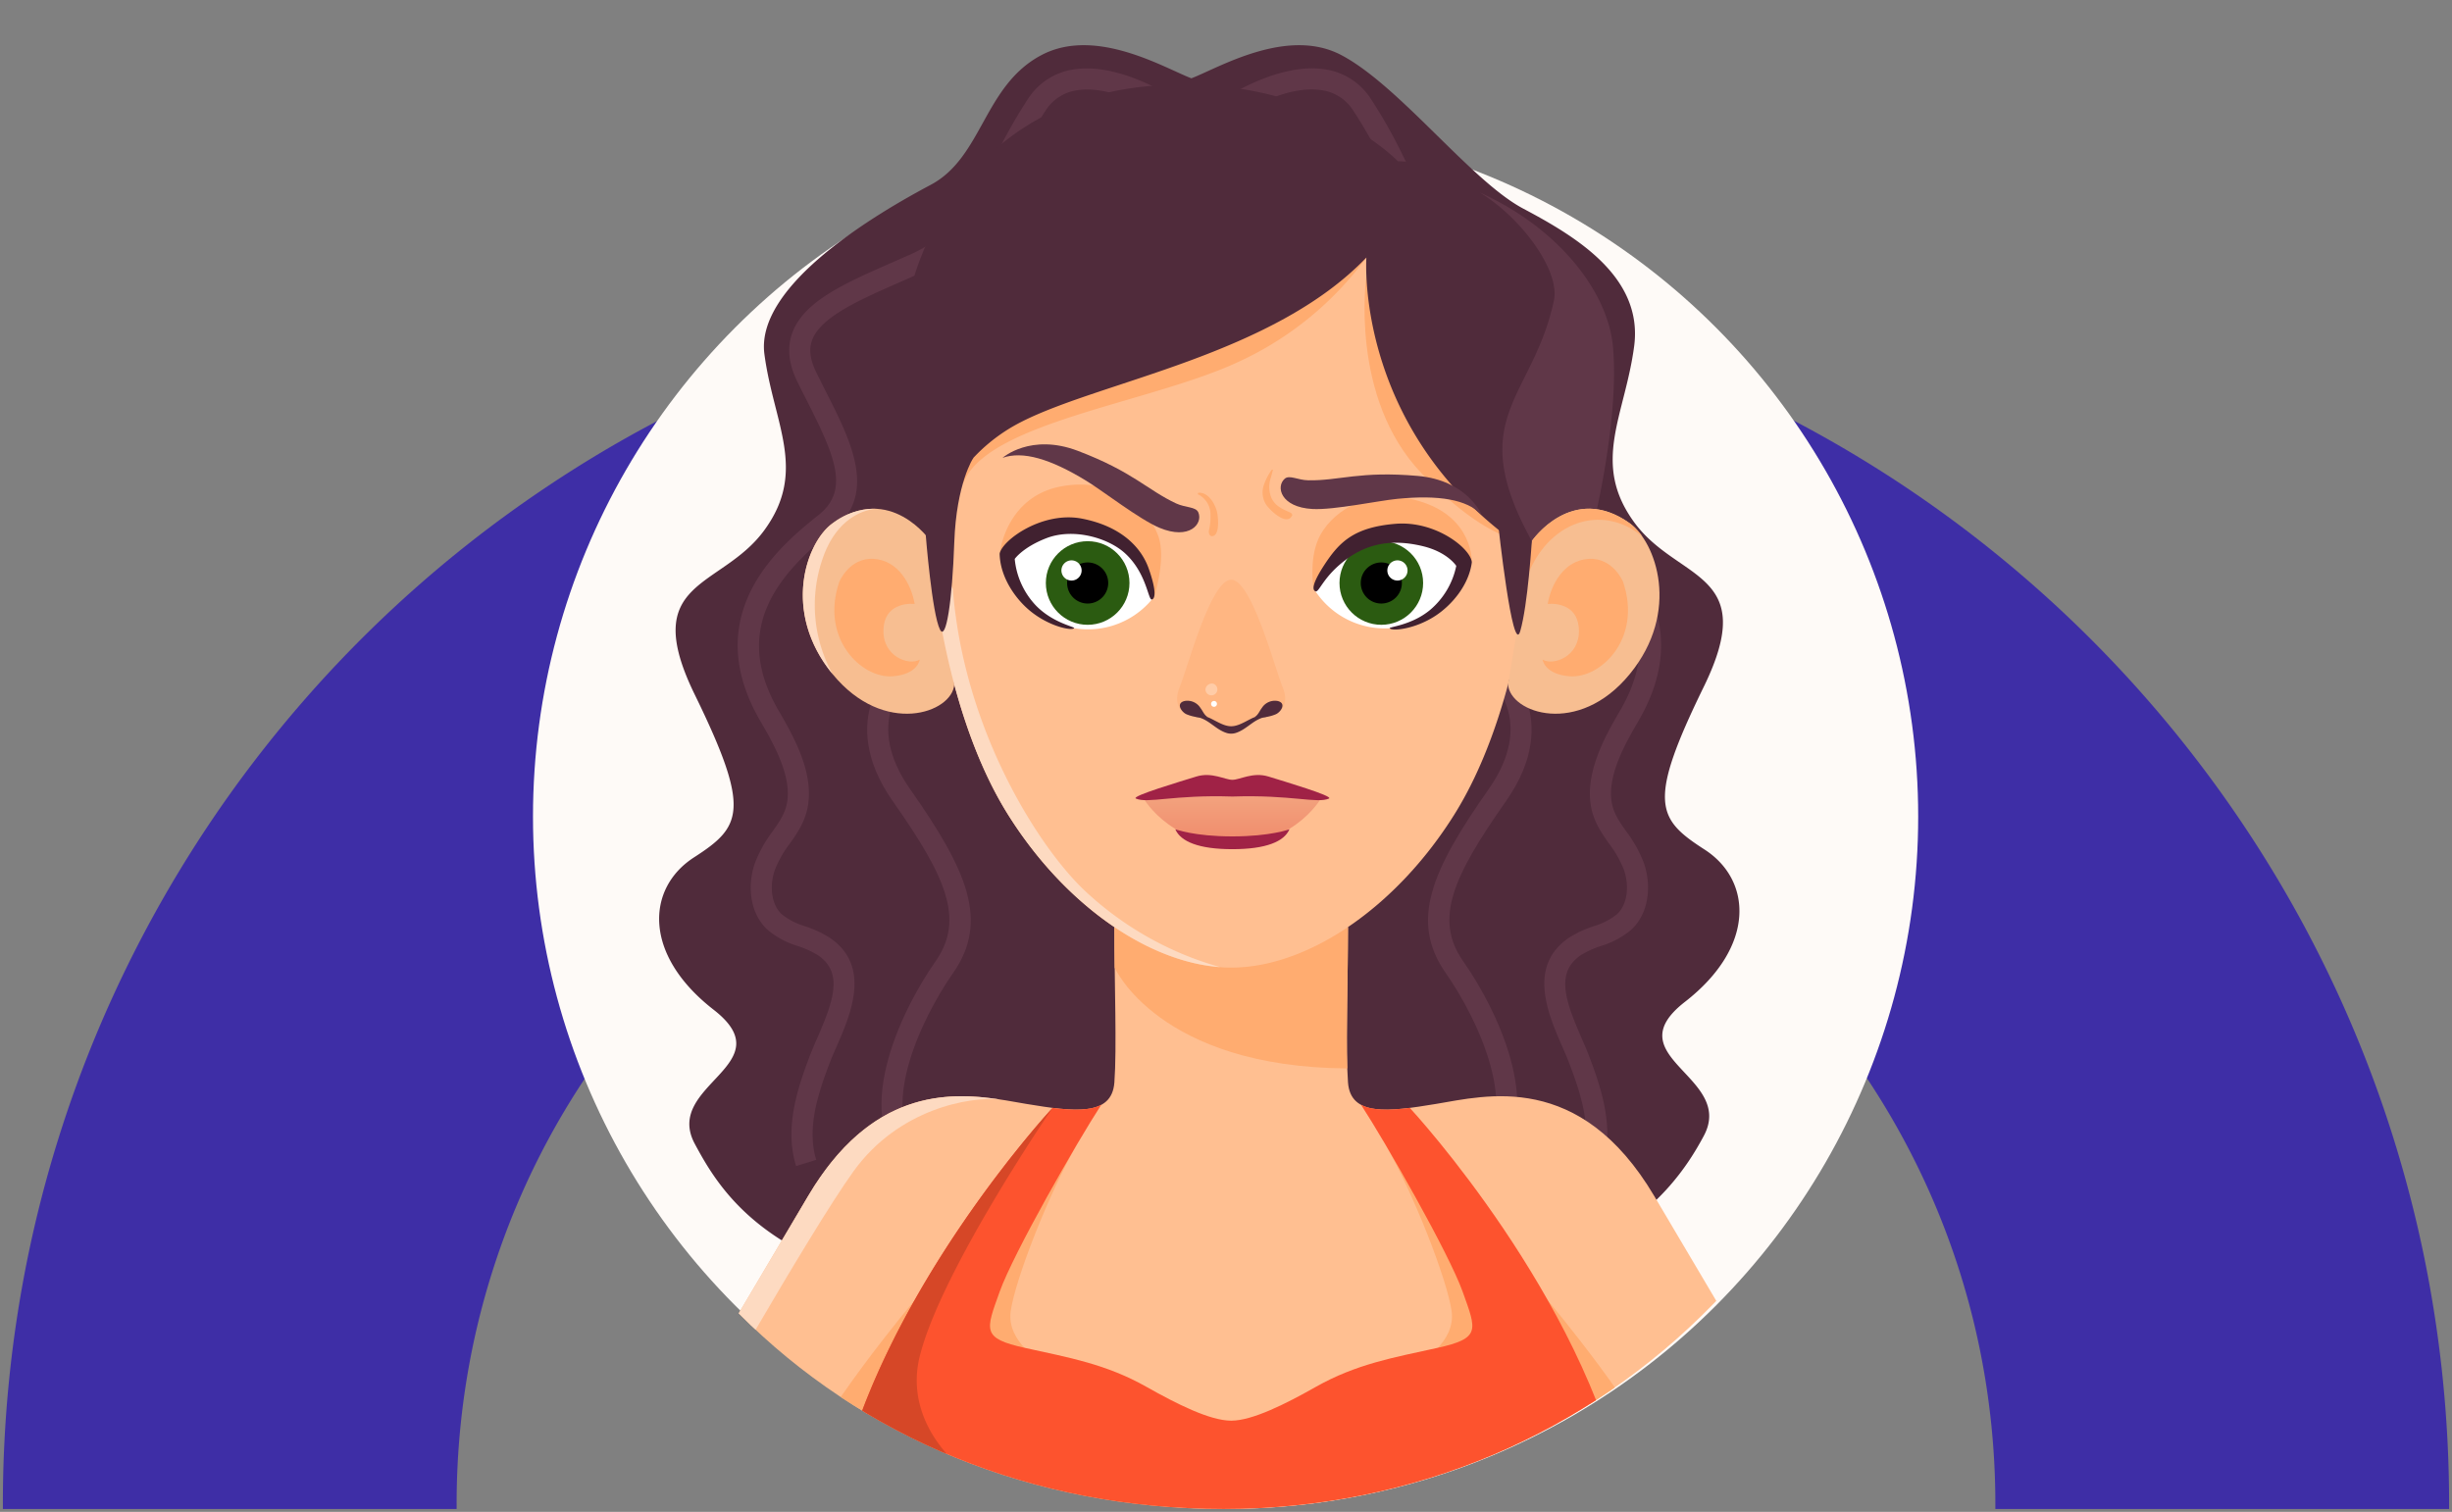 <svg xmlns="http://www.w3.org/2000/svg" xmlns:xlink="http://www.w3.org/1999/xlink" width="425.544" height="262.451" viewBox="0 0 425.544 262.451">
  <rect x="0" y="0" width="425.544" height="262.451" fill="#808080" stroke="none"/>
  <defs>
    <clipPath id="clip-path">
      <path id="Trazado_150267" data-name="Trazado 150267" d="M459.5,787.419c0,72.338,52.109,122.134,118.5,122.134S698.081,856.535,698.081,784.2,644.375,647.6,577.992,647.6,459.5,715.084,459.5,787.419Z" transform="translate(-459.497 -647.602)" fill="none"/>
    </clipPath>
    <linearGradient id="linear-gradient" x1="0.828" y1="0.045" x2="0.828" y2="1.007" gradientUnits="objectBoundingBox">
      <stop offset="0" stop-color="#f3a47f"/>
      <stop offset="1" stop-color="#f08a6b"/>
    </linearGradient>
  </defs>
  <g id="img9" transform="translate(-269.5 -4845.107)">
    <path id="Sustracción_2" data-name="Sustracción 2" d="M212.272,0a213.88,213.88,0,0,0-42.78,4.313,211.117,211.117,0,0,0-75.9,31.938,212.875,212.875,0,0,0-76.907,93.392A211.168,211.168,0,0,0,4.313,169.488,213.841,213.841,0,0,0,0,212.269c0,.294,0,.595,0,.888H78.747c0-.267,0-.549,0-.888a134.507,134.507,0,0,1,2.713-26.912,132.764,132.764,0,0,1,20.093-47.744A133.913,133.913,0,0,1,160.3,89.238a132.946,132.946,0,0,1,25.064-7.779,134.864,134.864,0,0,1,53.819,0,132.8,132.8,0,0,1,47.745,20.089A133.913,133.913,0,0,1,335.3,160.292a132.842,132.842,0,0,1,7.78,25.064,134.527,134.527,0,0,1,2.713,26.912c0,.3,0,.591,0,.888h78.748l0-.4c0-.163,0-.326,0-.488a213.836,213.836,0,0,0-4.313-42.78,211.115,211.115,0,0,0-31.941-75.9,212.888,212.888,0,0,0-93.394-76.9A211.221,211.221,0,0,0,255.051,4.313,213.871,213.871,0,0,0,212.272,0Z" transform="translate(270 4893.901)" fill="#3e2ea6" stroke="rgba(0,0,0,0)" stroke-miterlimit="10" stroke-width="1"/>
    <g id="Grupo_133573" data-name="Grupo 133573" transform="translate(-97.124 4197.505)">
      <circle id="Elipse_4980" data-name="Elipse 4980" cx="120.201" cy="120.201" r="120.201" transform="translate(459.124 669.15)" fill="#fefaf7"/>
      <g id="Grupo_133572" data-name="Grupo 133572" transform="translate(460.492 647.602)">
        <g id="Grupo_133571" data-name="Grupo 133571" clip-path="url(#clip-path)">
          <g id="Grupo_133570" data-name="Grupo 133570" transform="translate(20.524 7.849)">
            <g id="Grupo_133558" data-name="Grupo 133558">
              <path id="Trazado_150216" data-name="Trazado 150216" d="M643.128,815.812c12.332-9.591,11.661-21.12,3.4-26.445s-9.972-8.11-.132-28.248-4.562-18.247-12.082-28.567-1.6-18.47,0-30.556-10.232-19.1-19.273-23.9-21.512-21.38-31.586-26.657c-9.44-4.947-21.413,2.323-25.983,4.05-4.57-1.726-16.542-9-25.983-4.05-10.074,5.277-10.232,17.752-19.269,22.549s-30.45,17.287-28.852,29.373,7.52,20.237,0,30.556-21.926,8.429-12.083,28.566,8.125,22.923-.132,28.248-8.931,16.858,3.4,26.445-8.8,12.973-3.269,23.278,17.422,30.26,77.919,27.379a22.376,22.376,0,0,0,8.268-1.961,22.377,22.377,0,0,0,8.268,1.961c60.5,2.881,75.134-18.445,80.657-28.75S630.8,825.4,643.128,815.812Z" transform="translate(-465.098 -649.744)" fill="#502b3b"/>
              <g id="Grupo_133554" data-name="Grupo 133554" transform="translate(13.633 4.021)">
                <path id="Trazado_150217" data-name="Trazado 150217" d="M478.959,841.4c-2.038-6.509.15-13.274,2.36-19.1.367-.975.828-2.03,1.312-3.13,2.862-6.553,4.544-11.419.07-14.41a16.341,16.341,0,0,0-3.412-1.55,14.783,14.783,0,0,1-5.277-2.822c-3.317-3.067-3.474-8.092-2.158-11.712a22.5,22.5,0,0,1,3.02-5.376c1.458-2.074,2.613-3.716,2.646-6.428.048-4.46-2.84-9.415-4.746-12.687-11.016-18.906,3.811-30.791,10.144-35.867,5.358-4.3,2.726-10.265-2.016-19.646-.6-1.169-1.2-2.36-1.785-3.566-1.47-3.023-1.744-5.834-.817-8.359,2.016-5.493,9.129-8.612,17.363-12.226l3.229-1.422c7.887-3.533,11.031-9.752,14.666-16.942a86.2,86.2,0,0,1,5.724-10.137,11.348,11.348,0,0,1,7.612-4.958c8.594-1.528,18.833,5.666,19.262,5.974l-2.125,2.987c-.092-.07-9.411-6.615-16.5-5.351a7.712,7.712,0,0,0-5.222,3.416,84.083,84.083,0,0,0-5.482,9.722c-3.786,7.491-7.362,14.567-16.44,18.632l-3.254,1.437c-7.154,3.141-13.915,6.1-15.4,10.133-.579,1.576-.359,3.372.674,5.49.579,1.187,1.173,2.364,1.755,3.518,4.423,8.744,8.993,17.785,1.041,24.158-9.242,7.41-17.576,16.909-9.272,31.161,2.686,4.606,5.3,9.524,5.248,14.574-.048,3.848-1.7,6.212-3.313,8.5a18.947,18.947,0,0,0-2.576,4.519c-.869,2.4-.861,5.856,1.206,7.777a12.027,12.027,0,0,0,4.053,2.067,19.028,19.028,0,0,1,4.182,1.942c7.373,4.925,3.69,13.347,1.253,18.921-.458,1.044-.894,2.041-1.242,2.961-1.994,5.259-3.98,11.317-2.287,16.711Z" transform="translate(-468.818 -650.841)" fill="#603748"/>
              </g>
              <g id="Grupo_133555" data-name="Grupo 133555" transform="translate(36.106 107.454)">
                <path id="Trazado_150218" data-name="Trazado 150218" d="M482.064,767c-9.979-9.089-1.689-27.159,4.782-36.405,5.1-7.3,1.678-14.754-7.425-27.709-10.184-14.5.2-23.722.3-23.817l2.4,2.771c-.326.29-7.938,7.223.3,18.943,9.887,14.073,13.75,22.868,7.425,31.913-5.387,7.7-13.428,24.205-5.314,31.59Z" transform="translate(-474.95 -679.065)" fill="#603748"/>
              </g>
              <g id="Grupo_133556" data-name="Grupo 133556" transform="translate(96.56 4.02)">
                <path id="Trazado_150219" data-name="Trazado 150219" d="M558.642,841.4l-3.5-1.1c1.693-5.4-.293-11.456-2.291-16.711-.344-.92-.784-1.92-1.239-2.965-2.433-5.574-6.113-13.992,1.257-18.921a19.183,19.183,0,0,1,4.181-1.939,11.972,11.972,0,0,0,4.05-2.067c2.067-1.92,2.074-5.38,1.206-7.777a18.834,18.834,0,0,0-2.58-4.519c-1.6-2.283-3.262-4.647-3.306-8.5-.059-5.464,3.13-10.947,5.241-14.574,8.3-14.256-.022-23.751-9.268-31.161-7.952-6.373-3.379-15.41,1.041-24.154.586-1.154,1.18-2.334,1.759-3.522,1.03-2.118,1.25-3.914.671-5.49-1.481-4.031-8.238-6.992-15.4-10.137l-3.251-1.433c-9.078-4.064-12.654-11.141-16.44-18.632a83.584,83.584,0,0,0-5.486-9.722,7.7,7.7,0,0,0-5.222-3.416c-7.062-1.264-16.407,5.281-16.495,5.351l-2.125-2.987c.429-.308,10.675-7.505,19.255-5.974a11.363,11.363,0,0,1,7.619,4.958,86.742,86.742,0,0,1,5.724,10.137c3.635,7.19,6.78,13.409,14.666,16.942l3.225,1.422c8.235,3.614,15.348,6.732,17.367,12.222.927,2.529.652,5.339-.817,8.363-.59,1.206-1.191,2.4-1.785,3.573-4.746,9.378-7.377,15.344-2.019,19.639,6.333,5.076,21.16,16.957,10.144,35.867-1.906,3.276-4.793,8.235-4.742,12.687.029,2.716,1.18,4.354,2.642,6.428a22.573,22.573,0,0,1,3.02,5.376c1.312,3.621,1.154,8.645-2.155,11.712a14.812,14.812,0,0,1-5.277,2.822,16.4,16.4,0,0,0-3.408,1.547c-4.478,2.994-2.8,7.857.062,14.41.48,1.1.942,2.155,1.312,3.133C558.492,828.119,560.68,834.884,558.642,841.4Z" transform="translate(-491.446 -650.841)" fill="#603748"/>
              </g>
              <g id="Grupo_133557" data-name="Grupo 133557" transform="translate(133.444 107.454)">
                <path id="Trazado_150220" data-name="Trazado 150220" d="M512.378,766.993l-2.47-2.708c8.106-7.384.073-23.894-5.314-31.594-6.325-9.045-2.463-17.84,7.425-31.913,8.231-11.72.623-18.653.293-18.943l2.4-2.771c.106.1,10.485,9.316.3,23.817-9.1,12.955-12.53,20.405-7.421,27.712C514.064,739.837,522.35,757.908,512.378,766.993Z" transform="translate(-501.511 -679.065)" fill="#603748"/>
              </g>
            </g>
            <g id="Grupo_133559" data-name="Grupo 133559" transform="translate(24.941 80.462)">
              <path id="Trazado_150221" data-name="Trazado 150221" d="M494.063,677.316s-6.992-10.214-16.986-3.093c-4.537,3.229-8.92,15.318,0,26.2s20.757,6.747,21.109,1.785Z" transform="translate(-471.903 -671.7)" fill="#f7be91"/>
              <path id="Trazado_150222" data-name="Trazado 150222" d="M477.077,674.22a11.909,11.909,0,0,1,7.48-2.51c-1.151.092-6.6.927-9.231,8.682a24.686,24.686,0,0,0,1.752,20.031C468.157,689.538,472.54,677.448,477.077,674.22Z" transform="translate(-471.903 -671.697)" fill="#fddac1"/>
              <path id="Trazado_150223" data-name="Trazado 150223" d="M474.244,678.085s1.73-4.269,6-4,6.509,4.438,7.088,7.831c0,0-5.263-.674-5.416,4.511-.139,4.628,4.42,6.248,6.307,5.145,0,0-.344,2.594-4.768,2.9C478.11,694.837,470.912,687.936,474.244,678.085Z" transform="translate(-467.926 -665.378)" fill="#ffac70"/>
            </g>
            <g id="Grupo_133561" data-name="Grupo 133561" transform="translate(1.02 153.08)">
              <g id="Grupo_133560" data-name="Grupo 133560">
                <path id="Trazado_150224" data-name="Trazado 150224" d="M583.908,691.515c0,9.711-.44,21.032,0,26.976s6.992,5.1,15.253,3.734c8.6-1.418,24.979-5.842,37.9,15.993,13.779,23.3,24.832,41.969,24.832,41.969s-33.507,16.128-98.255,16.128-98.258-16.128-98.258-16.128,11.053-18.672,24.832-41.969c12.918-21.834,29.3-17.411,37.9-15.993,8.264,1.364,14.813,2.21,15.253-3.734s0-17.265,0-26.976Z" transform="translate(-465.376 -691.515)" fill="#ffbf91"/>
                <path id="Trazado_150225" data-name="Trazado 150225" d="M499.526,701.876c4.771,8.348,10.576,23.176,11.364,28.688s-5.684,8.99-5.684,8.99,14.586-.868,13.761-4.06S499.526,701.876,499.526,701.876Z" transform="translate(-374.376 -663.906)" fill="#ffac70"/>
                <path id="Trazado_150226" data-name="Trazado 150226" d="M499.01,701.876c-4.771,8.348-10.576,23.176-11.364,28.688s5.684,8.99,5.684,8.99-14.586-.868-13.761-4.06S499.01,701.876,499.01,701.876Z" transform="translate(-427.647 -663.906)" fill="#ffac70"/>
                <path id="Trazado_150227" data-name="Trazado 150227" d="M520.436,742.288l-13.244-33.074s16.8,19.922,21.076,31.205C525.856,741.042,523.236,741.669,520.436,742.288Z" transform="translate(-353.948 -644.352)" fill="#ffac70"/>
                <path id="Trazado_150228" data-name="Trazado 150228" d="M479.263,742.288l13.244-33.074s-16.8,19.922-21.076,31.205C473.843,741.042,476.464,741.669,479.263,742.288Z" transform="translate(-449.238 -644.352)" fill="#ffac70"/>
                <path id="Trazado_150229" data-name="Trazado 150229" d="M486.71,698.558c-.029-2.375-.055-4.757-.055-7.043h40.55c0,8.513-.337,18.261-.125,24.542h0C494.336,715.841,486.717,698.577,486.71,698.558Z" transform="translate(-408.673 -691.515)" fill="#ffac70"/>
              </g>
              <path id="Trazado_150230" data-name="Trazado 150230" d="M564.344,699.943v-.011c1.909,1.037,4.885.993,8.458.546,1.015,1.1,29.9,32.627,37.23,66.544-16.282,3.595-39.077,6.864-68.23,6.864s-51.951-3.269-68.233-6.864c7.333-33.917,36.218-65.448,37.23-66.544,3.573.447,6.549.491,8.458-.546v.011c-4.2,6.439-15.242,25.752-17.638,32.462s-3.181,8.066,4.416,9.744,14.051,2.789,21.087,6.769c5.2,2.939,10.99,5.86,14.681,5.86s9.481-2.921,14.677-5.86c7.036-3.98,13.486-5.091,21.087-6.769s6.813-3.038,4.416-9.744S568.544,706.382,564.344,699.943Z" transform="translate(-443.544 -669.086)" fill="#fd532e"/>
              <path id="Trazado_150231" data-name="Trazado 150231" d="M523.447,700.08v.007c-5.13-.524-17.5,1.579-25.341,12.453s-28.739,47.92-28.757,47.953l-.055-.022-3.918-1.642s11.053-18.672,24.832-41.969C501.067,698.5,514.37,698.709,523.447,700.08Z" transform="translate(-465.376 -670.157)" fill="#fddac1"/>
              <path id="Trazado_150232" data-name="Trazado 150232" d="M522.925,773.013a300.366,300.366,0,0,1-49.356-6.387c7.333-33.917,36.218-65.448,37.23-66.544,0,0-19.32,28.156-23.044,43.115C484.065,758.024,500.4,771.635,522.925,773.013Z" transform="translate(-443.544 -668.689)" fill="#d64727"/>
            </g>
            <g id="Grupo_133569" data-name="Grupo 133569" transform="translate(41.485 6.828)">
              <g id="Grupo_133562" data-name="Grupo 133562" transform="translate(5.447 21.889)">
                <path id="Trazado_150233" data-name="Trazado 150233" d="M530.251,788.986c13.142,0,28.53-10.258,38.762-26.628s13.581-40.822,13.581-52.431a52.345,52.345,0,1,0-104.69,0c0,11.61,3.346,36.057,13.582,52.431S517.106,788.986,530.251,788.986Z" transform="translate(-477.904 -657.58)" fill="#ffbf91"/>
                <path id="Trazado_150234" data-name="Trazado 150234" d="M494.271,675.892a3.925,3.925,0,0,1-.388-3.342,10.066,10.066,0,0,1,1.374-2.668.125.125,0,0,1,.117-.029l.1.022c.059.011.022.062-.022.066.007,0-.341,1.293-.326,1.253a4.993,4.993,0,0,0,.055,3.5c.638,1.448,1.891,1.983,3.251,2.573.191.084.48.337.359.575C497.829,679.714,494.879,676.837,494.271,675.892Z" transform="translate(-435.877 -624.886)" fill="#ffac70"/>
                <path id="Trazado_150235" data-name="Trazado 150235" d="M493.97,674.462c-.271-1.451-1.5-3.639-3.243-3.515-.11.007-.165.246-.059.286A3.913,3.913,0,0,1,492.8,674.7a10.434,10.434,0,0,1-.271,2.785c-.1.4.084,1.059.6.993C494.429,678.31,494.132,675.313,493.97,674.462Z" transform="translate(-444.042 -621.973)" fill="#ffac70"/>
                <path id="Trazado_150236" data-name="Trazado 150236" d="M498.826,660.662s-3.056,21.171,9.631,34.361,19.078,11.705,19.078,11.705Z" transform="translate(-423.014 -649.367)" fill="#ffac70"/>
                <path id="Trazado_150237" data-name="Trazado 150237" d="M549.519,659.8a56.926,56.926,0,0,1-22.135,18.082c-15.421,7.231-44.229,10.562-47.905,21.314,0,0,0-13.395,22.45-24.044C518.636,667.222,549.519,659.8,549.519,659.8Z" transform="translate(-473.707 -651.661)" fill="#ffac70"/>
                <path id="Trazado_150238" data-name="Trazado 150238" d="M481.823,681.57c1.895,24.7,15.227,45.322,23.165,52.6a56.635,56.635,0,0,0,23.2,13.013c-12.694-.938-27.1-10.961-36.83-26.536-6.062-9.7-9.693-22.212-11.657-33.228l-1.752-14.168,0-.018Z" transform="translate(-477.781 -615.869)" fill="#fddac1"/>
              </g>
              <g id="Grupo_133563" data-name="Grupo 133563" transform="translate(48.407 85.952)">
                <path id="Trazado_150239" data-name="Trazado 150239" d="M490.108,693.638c1.272-3.038,5.336-18.577,8.905-18.577s7.63,15.539,8.9,18.577-.385,4.167-.385,4.167l-1.755-.3s-4.522,3.6-6.761,3.6-6.765-3.6-6.765-3.6l-1.755.3S488.833,696.676,490.108,693.638Z" transform="translate(-489.627 -675.061)" fill="#ffb682"/>
                <path id="Trazado_150240" data-name="Trazado 150240" d="M491.007,680.946a1.035,1.035,0,1,0,1.3-.942A1.148,1.148,0,0,0,491.007,680.946Z" transform="translate(-486.083 -661.962)" fill="#fff" opacity="0.3"/>
                <path id="Trazado_150241" data-name="Trazado 150241" d="M492.252,681.312a.508.508,0,1,0-.506.51A.507.507,0,0,0,492.252,681.312Z" transform="translate(-485.335 -659.752)" fill="#fff"/>
                <path id="Trazado_150242" data-name="Trazado 150242" d="M490.525,681.558a4.532,4.532,0,0,1,2.58.363c1.312.645,2.459,1.4,3.65,1.4s2.334-.751,3.646-1.4a4.539,4.539,0,0,1,2.584-.363c.037.007.073.114.026.117-2.269.227-3.46,2.232-5.571,2.844a2.73,2.73,0,0,1-1.374,0c-2.111-.612-3.3-2.617-5.57-2.844C490.448,681.672,490.484,681.566,490.525,681.558Z" transform="translate(-487.371 -657.877)" fill="#502b3b"/>
                <path id="Trazado_150243" data-name="Trazado 150243" d="M492.855,683.672a7.1,7.1,0,0,1-1.95-.51c-.88-.388-1.906-1.924-.323-2.3a2.671,2.671,0,0,1,2.763,1.228c.432.546.59,1.172,1.294,1.6Z" transform="translate(-489.277 -659.8)" fill="#502b3b"/>
                <path id="Trazado_150244" data-name="Trazado 150244" d="M495.068,683.672a7.1,7.1,0,0,0,1.95-.51c.88-.388,1.906-1.924.323-2.3a2.674,2.674,0,0,0-2.763,1.228c-.432.546-.59,1.172-1.294,1.6Z" transform="translate(-479.883 -659.8)" fill="#502b3b"/>
              </g>
              <g id="Grupo_133564" data-name="Grupo 133564">
                <path id="Trazado_150245" data-name="Trazado 150245" d="M557.677,681.636s-2.3,31.323,28.878,51.574l10.452-4.944s-2.507-12.537-3.683-25.257-3.111-37.344-30.172-38.084c0,0-14.578-15.352-42.7-13.09-38.835,3.119-53,44.4-38.417,79.022a29.806,29.806,0,0,1,15.824-20.724C511.754,703.067,541.428,698.592,557.677,681.636Z" transform="translate(-476.418 -651.607)" fill="#502b3b"/>
                <path id="Trazado_150246" data-name="Trazado 150246" d="M512.983,717.229c-11.866-21.538.169-24.591,3.833-41.756,1.114-5.222-5.691-14.38-12.852-18.752,13.765,6.226,22.219,17.272,23.1,26.73,1.176,12.72-3.456,31.187-3.456,31.187l-9.166,4.339A10.116,10.116,0,0,1,512.983,717.229Z" transform="translate(-403.014 -637.979)" fill="#603748"/>
                <path id="Trazado_150247" data-name="Trazado 150247" d="M477.44,667.317l1.041,22.2s1.081,13.7,2.481,16.418c1.041,2.012,2.111-4.922,2.47-15.168s3.3-14.655,3.3-14.655l-9.294-9.378" transform="translate(-473.693 -611.298)" fill="#502b3b"/>
              </g>
              <g id="Grupo_133565" data-name="Grupo 133565" transform="translate(104.127 73.634)">
                <path id="Trazado_150248" data-name="Trazado 150248" d="M509.423,677.316s6.992-10.214,16.986-3.093c4.537,3.229,8.92,15.318,0,26.2s-20.753,6.747-21.109,1.785Z" transform="translate(-503.581 -671.7)" fill="#f7be91"/>
                <path id="Trazado_150249" data-name="Trazado 150249" d="M506.87,677.316s7-10.214,16.99-3.093a9.51,9.51,0,0,1,2.158,2.287c-6.366-5.358-15.524-3.232-19.61,6.109l-.15-1.591Z" transform="translate(-501.028 -671.7)" fill="#ffac70"/>
                <path id="Trazado_150250" data-name="Trazado 150250" d="M510.672,675.4s-.685,11.111-2.012,15.645-3.83-18.62-3.83-18.62Z" transform="translate(-504.831 -669.78)" fill="#502b3b"/>
                <path id="Trazado_150251" data-name="Trazado 150251" d="M520.909,678.085s-1.73-4.269-6-4-6.509,4.438-7.088,7.831c0,0,5.263-.674,5.417,4.511.139,4.628-4.42,6.248-6.307,5.145,0,0,.344,2.594,4.768,2.9C517.042,694.837,524.24,687.936,520.909,678.085Z" transform="translate(-499.224 -665.378)" fill="#ffac70"/>
              </g>
              <g id="Grupo_133566" data-name="Grupo 133566" transform="translate(17.611 69.443)">
                <path id="Trazado_150252" data-name="Trazado 150252" d="M506.657,685.607s-.55-10.1-9.814-12.673-15.249,4.856-15.249,4.856a13.3,13.3,0,0,0,10.06,12.457A14.447,14.447,0,0,0,506.657,685.607Z" transform="translate(-480.234 -665.657)" fill="#fff"/>
                <path id="Trazado_150253" data-name="Trazado 150253" d="M508.038,690.019s2.071-6.34.784-10.331-6.967-10.595-16.788-8.843-10.811,11.723-10.811,11.723a16.511,16.511,0,0,1,16.609-4.735C506.246,679.96,508.038,690.019,508.038,690.019Z" transform="translate(-481.223 -670.556)" fill="#ffac70"/>
                <path id="Trazado_150254" data-name="Trazado 150254" d="M507.646,686.366c-.66.176-.891-4.617-4.713-8.07-2.987-2.69-8.99-4.372-13.633-2.562-4.086,1.591-5.46,3.591-5.46,3.591a13.6,13.6,0,0,0,3.709,8.118c2.968,3.034,6.8,3.657,6.6,3.9-.392.484-4.277-.253-7.619-2.983-2.675-2.191-5.226-5.97-5.307-9.935.388-2.316,7.366-7.458,14.325-6.091s10.3,5.134,11.537,8.634S508.338,686.179,507.646,686.366Z" transform="translate(-481.223 -666.415)" fill="#412130"/>
                <circle id="Elipse_4981" data-name="Elipse 4981" cx="7.257" cy="7.257" r="7.257" transform="translate(8.018 9.828)" fill="#2b5b11"/>
                <path id="Trazado_150255" data-name="Trazado 150255" d="M491.55,677.811a3.566,3.566,0,1,0-3.566,3.566A3.565,3.565,0,0,0,491.55,677.811Z" transform="translate(-472.709 -660.726)"/>
                <path id="Trazado_150256" data-name="Trazado 150256" d="M487.652,675.9a1.752,1.752,0,1,0-1.752,1.752A1.752,1.752,0,0,0,487.652,675.9Z" transform="translate(-473.426 -660.992)" fill="#fff"/>
              </g>
              <path id="Trazado_150257" data-name="Trazado 150257" d="M511.481,678.905c1.664.773,3.423.55,3.855,1.554.847,1.961-1.528,4.848-6.714,2.686-3.493-1.455-9.8-6.376-12.724-8.165-6.318-3.863-11.042-5.208-14.538-3.991,0,0,4.87-4.332,13.083-1.206C504.035,673.431,506.49,676.578,511.481,678.905Z" transform="translate(-463.245 -606.19)" fill="#603748"/>
              <g id="Grupo_133567" data-name="Grupo 133567" transform="translate(71.885 71.525)">
                <path id="Trazado_150258" data-name="Trazado 150258" d="M496.182,684.144s1.642-9.979,11.13-11.533,14.63,6.472,14.63,6.472a13.294,13.294,0,0,1-11.346,11.3A14.446,14.446,0,0,1,496.182,684.144Z" transform="translate(-495.636 -667.694)" fill="#fff"/>
                <path id="Trazado_150259" data-name="Trazado 150259" d="M496.242,687.05s-.846-4.819.869-8.649,7.832-9.312,17.4-6.509,9.191,10.65,9.191,10.65-3.837-6.761-14.659-5.251C500.453,678.493,496.242,687.05,496.242,687.05Z" transform="translate(-496.033 -671.124)" fill="#ffac70"/>
                <circle id="Elipse_4982" data-name="Elipse 4982" cx="7.257" cy="7.257" r="7.257" transform="translate(4.707 7.745)" fill="#2b5b11"/>
                <path id="Trazado_150260" data-name="Trazado 150260" d="M498.325,677.811a3.566,3.566,0,1,1,3.566,3.566A3.565,3.565,0,0,1,498.325,677.811Z" transform="translate(-489.925 -662.808)"/>
                <path id="Trazado_150261" data-name="Trazado 150261" d="M499.584,675.9a1.752,1.752,0,1,1,1.752,1.752A1.752,1.752,0,0,1,499.584,675.9Z" transform="translate(-486.571 -663.075)" fill="#fff"/>
                <path id="Trazado_150262" data-name="Trazado 150262" d="M496.433,684.172c.638.246,1.352-2.664,5.526-5.68,3.258-2.353,7.355-3.565,13.149-2.147,4.262,1.041,5.75,3.408,5.75,3.408a13.561,13.561,0,0,1-4.563,7.667c-3.276,2.694-7.154,2.9-6.981,3.166.333.524,4.28.213,7.894-2.144,2.9-1.887,5.842-5.369,6.351-9.3-.136-2.342-6.226-7.293-13.3-6.688s-9.646,3.078-12.273,7.095C495.956,682.658,495.766,683.915,496.433,684.172Z" transform="translate(-495.887 -667.722)" fill="#412130"/>
              </g>
              <g id="Grupo_133568" data-name="Grupo 133568" transform="translate(41.182 119.861)">
                <path id="Trazado_150263" data-name="Trazado 150263" d="M503.7,685.045l15.758.781s-4.409,8.524-15.755,8.524-15.758-8.458-15.758-8.458Z" transform="translate(-486.879 -682.365)" fill="url(#linear-gradient)"/>
                <path id="Trazado_150264" data-name="Trazado 150264" d="M498.2,684.583c2.723-.843,4.958.564,6.278.564s3.555-1.407,6.278-.564,11.287,3.39,10.5,3.808c-2.06.934-6.494-.682-16.777-.341-10.283-.341-14.718,1.275-16.773.341C486.915,687.972,495.479,685.426,498.2,684.583Z" transform="translate(-487.655 -684.313)" fill="#a02246"/>
                <path id="Trazado_150265" data-name="Trazado 150265" d="M499.448,688.125c6.644,0,9.906-1.242,9.906-1.242-.916,2.144-4.086,3.459-9.906,3.459s-8.986-1.316-9.906-3.459C489.542,686.883,492.807,688.125,499.448,688.125Z" transform="translate(-482.627 -677.467)" fill="#a02246"/>
              </g>
              <path id="Trazado_150266" data-name="Trazado 150266" d="M499.325,671.092c-1.807-.029-3.265-.982-4.083-.282-1.591,1.374-.726,4.951,4.79,5.263,3.716.209,11.416-1.44,14.765-1.767,7.252-.707,12.013.132,14.585,2.712,0,0-2.452-5.926-11.06-6.688C508.264,669.443,504.738,671.177,499.325,671.092Z" transform="translate(-428.147 -602.39)" fill="#603748"/>
            </g>
          </g>
        </g>
      </g>
    </g>
  </g>
</svg>
